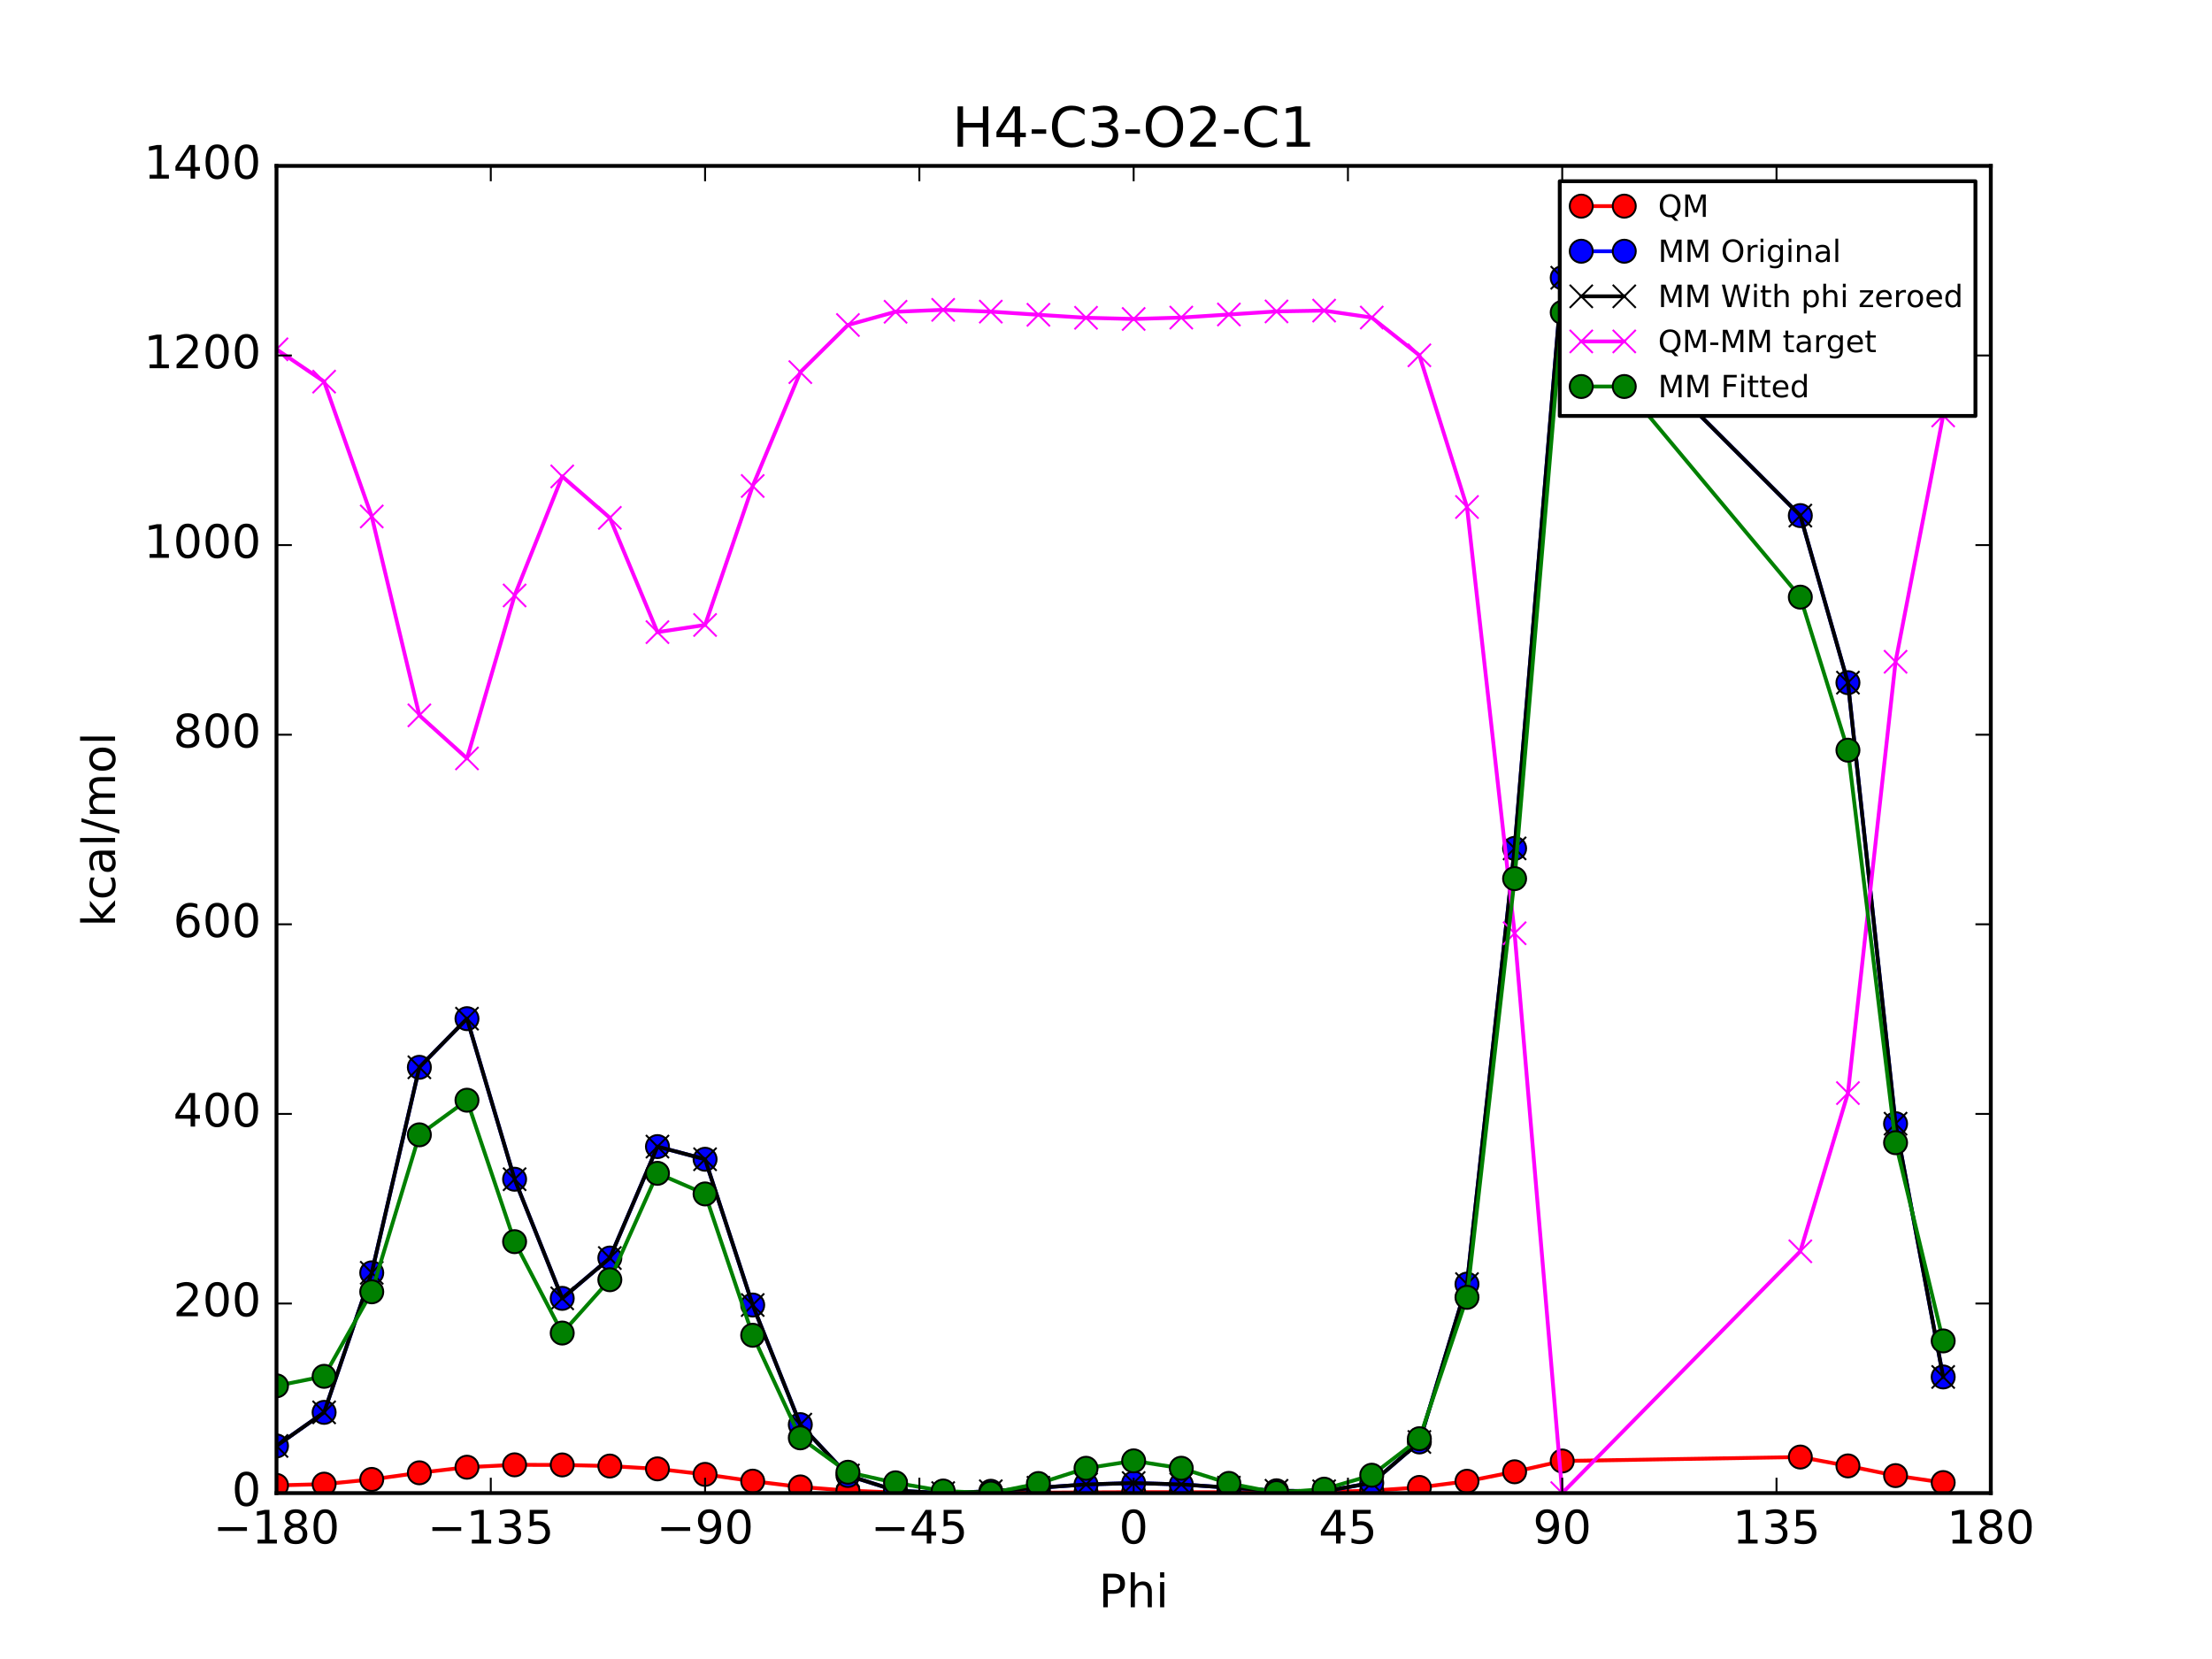 <?xml version="1.0" encoding="utf-8" standalone="no"?>
<!DOCTYPE svg PUBLIC "-//W3C//DTD SVG 1.1//EN"
  "http://www.w3.org/Graphics/SVG/1.1/DTD/svg11.dtd">
<!-- Created with matplotlib (http://matplotlib.org/) -->
<svg height="432pt" version="1.1" viewBox="0 0 576 432" width="576pt" xmlns="http://www.w3.org/2000/svg" xmlns:xlink="http://www.w3.org/1999/xlink">
 <defs>
  <style type="text/css">
*{stroke-linecap:butt;stroke-linejoin:round;stroke-miterlimit:100000;}
  </style>
 </defs>
 <g id="figure_1">
  <g id="patch_1">
   <path d="M 0 432 
L 576 432 
L 576 0 
L 0 0 
z
" style="fill:#ffffff;"/>
  </g>
  <g id="axes_1">
   <g id="patch_2">
    <path d="M 72 388.8 
L 518.4 388.8 
L 518.4 43.2 
L 72 43.2 
z
" style="fill:#ffffff;"/>
   </g>
   <g id="line2d_1">
    <path clip-path="url(#pce3135b351)" d="M 72 386.793 
L 84.4 386.468 
L 96.8 385.236 
L 109.2 383.515 
L 121.6 382.06 
L 134 381.439 
L 146.4 381.466 
L 158.8 381.754 
L 171.2 382.492 
L 183.6 383.926 
L 196 385.689 
L 208.4 387.188 
L 220.8 388.153 
L 233.2 388.638 
L 245.6 388.8 
L 258 388.784 
L 270.4 388.698 
L 282.8 388.611 
L 295.2 388.56 
L 307.6 388.556 
L 320 388.586 
L 332.4 388.603 
L 344.8 388.514 
L 357.2 388.163 
L 369.6 387.321 
L 382 385.715 
L 394.4 383.25 
L 406.8 380.437 
L 468.8 379.411 
L 481.2 381.719 
L 493.6 384.245 
L 506 386.057 
" style="fill:none;stroke:#ff0000;stroke-linecap:square;"/>
    <defs>
     <path d="M 0 3 
C 0.796 3 1.559 2.684 2.121 2.121 
C 2.684 1.559 3 0.796 3 0 
C 3 -0.796 2.684 -1.559 2.121 -2.121 
C 1.559 -2.684 0.796 -3 0 -3 
C -0.796 -3 -1.559 -2.684 -2.121 -2.121 
C -2.684 -1.559 -3 -0.796 -3 0 
C -3 0.796 -2.684 1.559 -2.121 2.121 
C -1.559 2.684 -0.796 3 0 3 
z
" id="md1cca638c7" style="stroke:#000000;stroke-width:0.5;"/>
    </defs>
    <g clip-path="url(#pce3135b351)">
     <use style="fill:#ff0000;stroke:#000000;stroke-width:0.5;" x="72" xlink:href="#md1cca638c7" y="386.793"/>
     <use style="fill:#ff0000;stroke:#000000;stroke-width:0.5;" x="84.4" xlink:href="#md1cca638c7" y="386.468"/>
     <use style="fill:#ff0000;stroke:#000000;stroke-width:0.5;" x="96.8" xlink:href="#md1cca638c7" y="385.236"/>
     <use style="fill:#ff0000;stroke:#000000;stroke-width:0.5;" x="109.2" xlink:href="#md1cca638c7" y="383.515"/>
     <use style="fill:#ff0000;stroke:#000000;stroke-width:0.5;" x="121.6" xlink:href="#md1cca638c7" y="382.06"/>
     <use style="fill:#ff0000;stroke:#000000;stroke-width:0.5;" x="134" xlink:href="#md1cca638c7" y="381.439"/>
     <use style="fill:#ff0000;stroke:#000000;stroke-width:0.5;" x="146.4" xlink:href="#md1cca638c7" y="381.466"/>
     <use style="fill:#ff0000;stroke:#000000;stroke-width:0.5;" x="158.8" xlink:href="#md1cca638c7" y="381.754"/>
     <use style="fill:#ff0000;stroke:#000000;stroke-width:0.5;" x="171.2" xlink:href="#md1cca638c7" y="382.492"/>
     <use style="fill:#ff0000;stroke:#000000;stroke-width:0.5;" x="183.6" xlink:href="#md1cca638c7" y="383.926"/>
     <use style="fill:#ff0000;stroke:#000000;stroke-width:0.5;" x="196" xlink:href="#md1cca638c7" y="385.689"/>
     <use style="fill:#ff0000;stroke:#000000;stroke-width:0.5;" x="208.4" xlink:href="#md1cca638c7" y="387.188"/>
     <use style="fill:#ff0000;stroke:#000000;stroke-width:0.5;" x="220.8" xlink:href="#md1cca638c7" y="388.153"/>
     <use style="fill:#ff0000;stroke:#000000;stroke-width:0.5;" x="233.2" xlink:href="#md1cca638c7" y="388.638"/>
     <use style="fill:#ff0000;stroke:#000000;stroke-width:0.5;" x="245.6" xlink:href="#md1cca638c7" y="388.8"/>
     <use style="fill:#ff0000;stroke:#000000;stroke-width:0.5;" x="258" xlink:href="#md1cca638c7" y="388.784"/>
     <use style="fill:#ff0000;stroke:#000000;stroke-width:0.5;" x="270.4" xlink:href="#md1cca638c7" y="388.698"/>
     <use style="fill:#ff0000;stroke:#000000;stroke-width:0.5;" x="282.8" xlink:href="#md1cca638c7" y="388.611"/>
     <use style="fill:#ff0000;stroke:#000000;stroke-width:0.5;" x="295.2" xlink:href="#md1cca638c7" y="388.56"/>
     <use style="fill:#ff0000;stroke:#000000;stroke-width:0.5;" x="307.6" xlink:href="#md1cca638c7" y="388.556"/>
     <use style="fill:#ff0000;stroke:#000000;stroke-width:0.5;" x="320" xlink:href="#md1cca638c7" y="388.586"/>
     <use style="fill:#ff0000;stroke:#000000;stroke-width:0.5;" x="332.4" xlink:href="#md1cca638c7" y="388.603"/>
     <use style="fill:#ff0000;stroke:#000000;stroke-width:0.5;" x="344.8" xlink:href="#md1cca638c7" y="388.514"/>
     <use style="fill:#ff0000;stroke:#000000;stroke-width:0.5;" x="357.2" xlink:href="#md1cca638c7" y="388.163"/>
     <use style="fill:#ff0000;stroke:#000000;stroke-width:0.5;" x="369.6" xlink:href="#md1cca638c7" y="387.321"/>
     <use style="fill:#ff0000;stroke:#000000;stroke-width:0.5;" x="382" xlink:href="#md1cca638c7" y="385.715"/>
     <use style="fill:#ff0000;stroke:#000000;stroke-width:0.5;" x="394.4" xlink:href="#md1cca638c7" y="383.25"/>
     <use style="fill:#ff0000;stroke:#000000;stroke-width:0.5;" x="406.8" xlink:href="#md1cca638c7" y="380.437"/>
     <use style="fill:#ff0000;stroke:#000000;stroke-width:0.5;" x="468.8" xlink:href="#md1cca638c7" y="379.411"/>
     <use style="fill:#ff0000;stroke:#000000;stroke-width:0.5;" x="481.2" xlink:href="#md1cca638c7" y="381.719"/>
     <use style="fill:#ff0000;stroke:#000000;stroke-width:0.5;" x="493.6" xlink:href="#md1cca638c7" y="384.245"/>
     <use style="fill:#ff0000;stroke:#000000;stroke-width:0.5;" x="506" xlink:href="#md1cca638c7" y="386.057"/>
    </g>
   </g>
   <g id="line2d_2">
    <path clip-path="url(#pce3135b351)" d="M 72 376.517 
L 84.4 367.776 
L 96.8 331.436 
L 109.2 277.923 
L 121.6 265.258 
L 134 307.068 
L 146.4 338.091 
L 158.8 327.589 
L 171.2 298.57 
L 183.6 301.868 
L 196 339.822 
L 208.4 370.97 
L 220.8 384.208 
L 233.2 388.139 
L 245.6 388.8 
L 258 388.321 
L 270.4 387.412 
L 282.8 386.547 
L 295.2 386.186 
L 307.6 386.538 
L 320 387.377 
L 332.4 388.194 
L 344.8 388.32 
L 357.2 386.158 
L 369.6 375.483 
L 382 334.38 
L 394.4 220.917 
L 406.8 72.321 
L 468.8 134.258 
L 481.2 177.764 
L 493.6 292.607 
L 506 358.558 
" style="fill:none;stroke:#0000ff;stroke-linecap:square;"/>
    <defs>
     <path d="M 0 3 
C 0.796 3 1.559 2.684 2.121 2.121 
C 2.684 1.559 3 0.796 3 0 
C 3 -0.796 2.684 -1.559 2.121 -2.121 
C 1.559 -2.684 0.796 -3 0 -3 
C -0.796 -3 -1.559 -2.684 -2.121 -2.121 
C -2.684 -1.559 -3 -0.796 -3 0 
C -3 0.796 -2.684 1.559 -2.121 2.121 
C -1.559 2.684 -0.796 3 0 3 
z
" id="m4a8c8f84bb" style="stroke:#000000;stroke-width:0.5;"/>
    </defs>
    <g clip-path="url(#pce3135b351)">
     <use style="fill:#0000ff;stroke:#000000;stroke-width:0.5;" x="72" xlink:href="#m4a8c8f84bb" y="376.517"/>
     <use style="fill:#0000ff;stroke:#000000;stroke-width:0.5;" x="84.4" xlink:href="#m4a8c8f84bb" y="367.776"/>
     <use style="fill:#0000ff;stroke:#000000;stroke-width:0.5;" x="96.8" xlink:href="#m4a8c8f84bb" y="331.436"/>
     <use style="fill:#0000ff;stroke:#000000;stroke-width:0.5;" x="109.2" xlink:href="#m4a8c8f84bb" y="277.923"/>
     <use style="fill:#0000ff;stroke:#000000;stroke-width:0.5;" x="121.6" xlink:href="#m4a8c8f84bb" y="265.258"/>
     <use style="fill:#0000ff;stroke:#000000;stroke-width:0.5;" x="134" xlink:href="#m4a8c8f84bb" y="307.068"/>
     <use style="fill:#0000ff;stroke:#000000;stroke-width:0.5;" x="146.4" xlink:href="#m4a8c8f84bb" y="338.091"/>
     <use style="fill:#0000ff;stroke:#000000;stroke-width:0.5;" x="158.8" xlink:href="#m4a8c8f84bb" y="327.589"/>
     <use style="fill:#0000ff;stroke:#000000;stroke-width:0.5;" x="171.2" xlink:href="#m4a8c8f84bb" y="298.57"/>
     <use style="fill:#0000ff;stroke:#000000;stroke-width:0.5;" x="183.6" xlink:href="#m4a8c8f84bb" y="301.868"/>
     <use style="fill:#0000ff;stroke:#000000;stroke-width:0.5;" x="196" xlink:href="#m4a8c8f84bb" y="339.822"/>
     <use style="fill:#0000ff;stroke:#000000;stroke-width:0.5;" x="208.4" xlink:href="#m4a8c8f84bb" y="370.97"/>
     <use style="fill:#0000ff;stroke:#000000;stroke-width:0.5;" x="220.8" xlink:href="#m4a8c8f84bb" y="384.208"/>
     <use style="fill:#0000ff;stroke:#000000;stroke-width:0.5;" x="233.2" xlink:href="#m4a8c8f84bb" y="388.139"/>
     <use style="fill:#0000ff;stroke:#000000;stroke-width:0.5;" x="245.6" xlink:href="#m4a8c8f84bb" y="388.8"/>
     <use style="fill:#0000ff;stroke:#000000;stroke-width:0.5;" x="258" xlink:href="#m4a8c8f84bb" y="388.321"/>
     <use style="fill:#0000ff;stroke:#000000;stroke-width:0.5;" x="270.4" xlink:href="#m4a8c8f84bb" y="387.412"/>
     <use style="fill:#0000ff;stroke:#000000;stroke-width:0.5;" x="282.8" xlink:href="#m4a8c8f84bb" y="386.547"/>
     <use style="fill:#0000ff;stroke:#000000;stroke-width:0.5;" x="295.2" xlink:href="#m4a8c8f84bb" y="386.186"/>
     <use style="fill:#0000ff;stroke:#000000;stroke-width:0.5;" x="307.6" xlink:href="#m4a8c8f84bb" y="386.538"/>
     <use style="fill:#0000ff;stroke:#000000;stroke-width:0.5;" x="320" xlink:href="#m4a8c8f84bb" y="387.377"/>
     <use style="fill:#0000ff;stroke:#000000;stroke-width:0.5;" x="332.4" xlink:href="#m4a8c8f84bb" y="388.194"/>
     <use style="fill:#0000ff;stroke:#000000;stroke-width:0.5;" x="344.8" xlink:href="#m4a8c8f84bb" y="388.32"/>
     <use style="fill:#0000ff;stroke:#000000;stroke-width:0.5;" x="357.2" xlink:href="#m4a8c8f84bb" y="386.158"/>
     <use style="fill:#0000ff;stroke:#000000;stroke-width:0.5;" x="369.6" xlink:href="#m4a8c8f84bb" y="375.483"/>
     <use style="fill:#0000ff;stroke:#000000;stroke-width:0.5;" x="382" xlink:href="#m4a8c8f84bb" y="334.38"/>
     <use style="fill:#0000ff;stroke:#000000;stroke-width:0.5;" x="394.4" xlink:href="#m4a8c8f84bb" y="220.917"/>
     <use style="fill:#0000ff;stroke:#000000;stroke-width:0.5;" x="406.8" xlink:href="#m4a8c8f84bb" y="72.321"/>
     <use style="fill:#0000ff;stroke:#000000;stroke-width:0.5;" x="468.8" xlink:href="#m4a8c8f84bb" y="134.258"/>
     <use style="fill:#0000ff;stroke:#000000;stroke-width:0.5;" x="481.2" xlink:href="#m4a8c8f84bb" y="177.764"/>
     <use style="fill:#0000ff;stroke:#000000;stroke-width:0.5;" x="493.6" xlink:href="#m4a8c8f84bb" y="292.607"/>
     <use style="fill:#0000ff;stroke:#000000;stroke-width:0.5;" x="506" xlink:href="#m4a8c8f84bb" y="358.558"/>
    </g>
   </g>
   <g id="line2d_3">
    <path clip-path="url(#pce3135b351)" d="M 72 376.517 
L 84.4 367.776 
L 96.8 331.436 
L 109.2 277.923 
L 121.6 265.258 
L 134 307.068 
L 146.4 338.091 
L 158.8 327.589 
L 171.2 298.57 
L 183.6 301.868 
L 196 339.822 
L 208.4 370.97 
L 220.8 384.208 
L 233.2 388.139 
L 245.6 388.8 
L 258 388.321 
L 270.4 387.412 
L 282.8 386.547 
L 295.2 386.186 
L 307.6 386.538 
L 320 387.377 
L 332.4 388.194 
L 344.8 388.32 
L 357.2 386.158 
L 369.6 375.483 
L 382 334.38 
L 394.4 220.917 
L 406.8 72.321 
L 468.8 134.258 
L 481.2 177.764 
L 493.6 292.607 
L 506 358.558 
" style="fill:none;stroke:#000000;stroke-linecap:square;"/>
    <defs>
     <path d="M -3 3 
L 3 -3 
M -3 -3 
L 3 3 
" id="mf57250f175" style="stroke:#000000;stroke-width:0.5;"/>
    </defs>
    <g clip-path="url(#pce3135b351)">
     <use style="stroke:#000000;stroke-width:0.5;" x="72" xlink:href="#mf57250f175" y="376.517"/>
     <use style="stroke:#000000;stroke-width:0.5;" x="84.4" xlink:href="#mf57250f175" y="367.776"/>
     <use style="stroke:#000000;stroke-width:0.5;" x="96.8" xlink:href="#mf57250f175" y="331.436"/>
     <use style="stroke:#000000;stroke-width:0.5;" x="109.2" xlink:href="#mf57250f175" y="277.923"/>
     <use style="stroke:#000000;stroke-width:0.5;" x="121.6" xlink:href="#mf57250f175" y="265.258"/>
     <use style="stroke:#000000;stroke-width:0.5;" x="134" xlink:href="#mf57250f175" y="307.068"/>
     <use style="stroke:#000000;stroke-width:0.5;" x="146.4" xlink:href="#mf57250f175" y="338.091"/>
     <use style="stroke:#000000;stroke-width:0.5;" x="158.8" xlink:href="#mf57250f175" y="327.589"/>
     <use style="stroke:#000000;stroke-width:0.5;" x="171.2" xlink:href="#mf57250f175" y="298.57"/>
     <use style="stroke:#000000;stroke-width:0.5;" x="183.6" xlink:href="#mf57250f175" y="301.868"/>
     <use style="stroke:#000000;stroke-width:0.5;" x="196" xlink:href="#mf57250f175" y="339.822"/>
     <use style="stroke:#000000;stroke-width:0.5;" x="208.4" xlink:href="#mf57250f175" y="370.97"/>
     <use style="stroke:#000000;stroke-width:0.5;" x="220.8" xlink:href="#mf57250f175" y="384.208"/>
     <use style="stroke:#000000;stroke-width:0.5;" x="233.2" xlink:href="#mf57250f175" y="388.139"/>
     <use style="stroke:#000000;stroke-width:0.5;" x="245.6" xlink:href="#mf57250f175" y="388.8"/>
     <use style="stroke:#000000;stroke-width:0.5;" x="258" xlink:href="#mf57250f175" y="388.321"/>
     <use style="stroke:#000000;stroke-width:0.5;" x="270.4" xlink:href="#mf57250f175" y="387.412"/>
     <use style="stroke:#000000;stroke-width:0.5;" x="282.8" xlink:href="#mf57250f175" y="386.547"/>
     <use style="stroke:#000000;stroke-width:0.5;" x="295.2" xlink:href="#mf57250f175" y="386.186"/>
     <use style="stroke:#000000;stroke-width:0.5;" x="307.6" xlink:href="#mf57250f175" y="386.538"/>
     <use style="stroke:#000000;stroke-width:0.5;" x="320" xlink:href="#mf57250f175" y="387.377"/>
     <use style="stroke:#000000;stroke-width:0.5;" x="332.4" xlink:href="#mf57250f175" y="388.194"/>
     <use style="stroke:#000000;stroke-width:0.5;" x="344.8" xlink:href="#mf57250f175" y="388.32"/>
     <use style="stroke:#000000;stroke-width:0.5;" x="357.2" xlink:href="#mf57250f175" y="386.158"/>
     <use style="stroke:#000000;stroke-width:0.5;" x="369.6" xlink:href="#mf57250f175" y="375.483"/>
     <use style="stroke:#000000;stroke-width:0.5;" x="382" xlink:href="#mf57250f175" y="334.38"/>
     <use style="stroke:#000000;stroke-width:0.5;" x="394.4" xlink:href="#mf57250f175" y="220.917"/>
     <use style="stroke:#000000;stroke-width:0.5;" x="406.8" xlink:href="#mf57250f175" y="72.321"/>
     <use style="stroke:#000000;stroke-width:0.5;" x="468.8" xlink:href="#mf57250f175" y="134.258"/>
     <use style="stroke:#000000;stroke-width:0.5;" x="481.2" xlink:href="#mf57250f175" y="177.764"/>
     <use style="stroke:#000000;stroke-width:0.5;" x="493.6" xlink:href="#mf57250f175" y="292.607"/>
     <use style="stroke:#000000;stroke-width:0.5;" x="506" xlink:href="#mf57250f175" y="358.558"/>
    </g>
   </g>
   <g id="line2d_4">
    <path clip-path="url(#pce3135b351)" d="M 72 90.959 
L 84.4 99.376 
L 96.8 134.485 
L 109.2 186.276 
L 121.6 197.486 
L 134 155.055 
L 146.4 124.059 
L 158.8 134.849 
L 171.2 164.606 
L 183.6 162.742 
L 196 126.551 
L 208.4 96.902 
L 220.8 84.629 
L 233.2 81.183 
L 245.6 80.684 
L 258 81.148 
L 270.4 81.97 
L 282.8 82.748 
L 295.2 83.058 
L 307.6 82.702 
L 320 81.894 
L 332.4 81.094 
L 344.8 80.878 
L 357.2 82.689 
L 369.6 92.522 
L 382 132.019 
L 394.4 243.018 
L 406.8 388.8 
L 468.8 325.836 
L 481.2 284.639 
L 493.6 172.322 
L 506 108.183 
" style="fill:none;stroke:#ff00ff;stroke-linecap:square;"/>
    <defs>
     <path d="M -3 3 
L 3 -3 
M -3 -3 
L 3 3 
" id="mfcac9529ea" style="stroke:#ff00ff;stroke-width:0.5;"/>
    </defs>
    <g clip-path="url(#pce3135b351)">
     <use style="fill:#ff00ff;stroke:#ff00ff;stroke-width:0.5;" x="72" xlink:href="#mfcac9529ea" y="90.959"/>
     <use style="fill:#ff00ff;stroke:#ff00ff;stroke-width:0.5;" x="84.4" xlink:href="#mfcac9529ea" y="99.376"/>
     <use style="fill:#ff00ff;stroke:#ff00ff;stroke-width:0.5;" x="96.8" xlink:href="#mfcac9529ea" y="134.485"/>
     <use style="fill:#ff00ff;stroke:#ff00ff;stroke-width:0.5;" x="109.2" xlink:href="#mfcac9529ea" y="186.276"/>
     <use style="fill:#ff00ff;stroke:#ff00ff;stroke-width:0.5;" x="121.6" xlink:href="#mfcac9529ea" y="197.486"/>
     <use style="fill:#ff00ff;stroke:#ff00ff;stroke-width:0.5;" x="134" xlink:href="#mfcac9529ea" y="155.055"/>
     <use style="fill:#ff00ff;stroke:#ff00ff;stroke-width:0.5;" x="146.4" xlink:href="#mfcac9529ea" y="124.059"/>
     <use style="fill:#ff00ff;stroke:#ff00ff;stroke-width:0.5;" x="158.8" xlink:href="#mfcac9529ea" y="134.849"/>
     <use style="fill:#ff00ff;stroke:#ff00ff;stroke-width:0.5;" x="171.2" xlink:href="#mfcac9529ea" y="164.606"/>
     <use style="fill:#ff00ff;stroke:#ff00ff;stroke-width:0.5;" x="183.6" xlink:href="#mfcac9529ea" y="162.742"/>
     <use style="fill:#ff00ff;stroke:#ff00ff;stroke-width:0.5;" x="196" xlink:href="#mfcac9529ea" y="126.551"/>
     <use style="fill:#ff00ff;stroke:#ff00ff;stroke-width:0.5;" x="208.4" xlink:href="#mfcac9529ea" y="96.902"/>
     <use style="fill:#ff00ff;stroke:#ff00ff;stroke-width:0.5;" x="220.8" xlink:href="#mfcac9529ea" y="84.629"/>
     <use style="fill:#ff00ff;stroke:#ff00ff;stroke-width:0.5;" x="233.2" xlink:href="#mfcac9529ea" y="81.183"/>
     <use style="fill:#ff00ff;stroke:#ff00ff;stroke-width:0.5;" x="245.6" xlink:href="#mfcac9529ea" y="80.684"/>
     <use style="fill:#ff00ff;stroke:#ff00ff;stroke-width:0.5;" x="258" xlink:href="#mfcac9529ea" y="81.148"/>
     <use style="fill:#ff00ff;stroke:#ff00ff;stroke-width:0.5;" x="270.4" xlink:href="#mfcac9529ea" y="81.97"/>
     <use style="fill:#ff00ff;stroke:#ff00ff;stroke-width:0.5;" x="282.8" xlink:href="#mfcac9529ea" y="82.748"/>
     <use style="fill:#ff00ff;stroke:#ff00ff;stroke-width:0.5;" x="295.2" xlink:href="#mfcac9529ea" y="83.058"/>
     <use style="fill:#ff00ff;stroke:#ff00ff;stroke-width:0.5;" x="307.6" xlink:href="#mfcac9529ea" y="82.702"/>
     <use style="fill:#ff00ff;stroke:#ff00ff;stroke-width:0.5;" x="320" xlink:href="#mfcac9529ea" y="81.894"/>
     <use style="fill:#ff00ff;stroke:#ff00ff;stroke-width:0.5;" x="332.4" xlink:href="#mfcac9529ea" y="81.094"/>
     <use style="fill:#ff00ff;stroke:#ff00ff;stroke-width:0.5;" x="344.8" xlink:href="#mfcac9529ea" y="80.878"/>
     <use style="fill:#ff00ff;stroke:#ff00ff;stroke-width:0.5;" x="357.2" xlink:href="#mfcac9529ea" y="82.689"/>
     <use style="fill:#ff00ff;stroke:#ff00ff;stroke-width:0.5;" x="369.6" xlink:href="#mfcac9529ea" y="92.522"/>
     <use style="fill:#ff00ff;stroke:#ff00ff;stroke-width:0.5;" x="382" xlink:href="#mfcac9529ea" y="132.019"/>
     <use style="fill:#ff00ff;stroke:#ff00ff;stroke-width:0.5;" x="394.4" xlink:href="#mfcac9529ea" y="243.018"/>
     <use style="fill:#ff00ff;stroke:#ff00ff;stroke-width:0.5;" x="406.8" xlink:href="#mfcac9529ea" y="388.8"/>
     <use style="fill:#ff00ff;stroke:#ff00ff;stroke-width:0.5;" x="468.8" xlink:href="#mfcac9529ea" y="325.836"/>
     <use style="fill:#ff00ff;stroke:#ff00ff;stroke-width:0.5;" x="481.2" xlink:href="#mfcac9529ea" y="284.639"/>
     <use style="fill:#ff00ff;stroke:#ff00ff;stroke-width:0.5;" x="493.6" xlink:href="#mfcac9529ea" y="172.322"/>
     <use style="fill:#ff00ff;stroke:#ff00ff;stroke-width:0.5;" x="506" xlink:href="#mfcac9529ea" y="108.183"/>
    </g>
   </g>
   <g id="line2d_5">
    <path clip-path="url(#pce3135b351)" d="M 72 360.862 
L 84.4 358.392 
L 96.8 336.386 
L 109.2 295.505 
L 121.6 286.492 
L 134 323.327 
L 146.4 347.122 
L 158.8 333.241 
L 171.2 305.533 
L 183.6 310.898 
L 196 347.698 
L 208.4 374.418 
L 220.8 383.364 
L 233.2 386.123 
L 245.6 388.254 
L 258 388.8 
L 270.4 386.306 
L 282.8 382.337 
L 295.2 380.405 
L 307.6 382.329 
L 320 386.271 
L 332.4 388.673 
L 344.8 387.774 
L 357.2 384.142 
L 369.6 374.639 
L 382 337.827 
L 394.4 228.792 
L 406.8 81.351 
L 468.8 155.492 
L 481.2 195.346 
L 493.6 297.557 
L 506 349.174 
" style="fill:none;stroke:#008000;stroke-linecap:square;"/>
    <defs>
     <path d="M 0 3 
C 0.796 3 1.559 2.684 2.121 2.121 
C 2.684 1.559 3 0.796 3 0 
C 3 -0.796 2.684 -1.559 2.121 -2.121 
C 1.559 -2.684 0.796 -3 0 -3 
C -0.796 -3 -1.559 -2.684 -2.121 -2.121 
C -2.684 -1.559 -3 -0.796 -3 0 
C -3 0.796 -2.684 1.559 -2.121 2.121 
C -1.559 2.684 -0.796 3 0 3 
z
" id="m0a48d60aae" style="stroke:#000000;stroke-width:0.5;"/>
    </defs>
    <g clip-path="url(#pce3135b351)">
     <use style="fill:#008000;stroke:#000000;stroke-width:0.5;" x="72" xlink:href="#m0a48d60aae" y="360.862"/>
     <use style="fill:#008000;stroke:#000000;stroke-width:0.5;" x="84.4" xlink:href="#m0a48d60aae" y="358.392"/>
     <use style="fill:#008000;stroke:#000000;stroke-width:0.5;" x="96.8" xlink:href="#m0a48d60aae" y="336.386"/>
     <use style="fill:#008000;stroke:#000000;stroke-width:0.5;" x="109.2" xlink:href="#m0a48d60aae" y="295.505"/>
     <use style="fill:#008000;stroke:#000000;stroke-width:0.5;" x="121.6" xlink:href="#m0a48d60aae" y="286.492"/>
     <use style="fill:#008000;stroke:#000000;stroke-width:0.5;" x="134" xlink:href="#m0a48d60aae" y="323.327"/>
     <use style="fill:#008000;stroke:#000000;stroke-width:0.5;" x="146.4" xlink:href="#m0a48d60aae" y="347.122"/>
     <use style="fill:#008000;stroke:#000000;stroke-width:0.5;" x="158.8" xlink:href="#m0a48d60aae" y="333.241"/>
     <use style="fill:#008000;stroke:#000000;stroke-width:0.5;" x="171.2" xlink:href="#m0a48d60aae" y="305.533"/>
     <use style="fill:#008000;stroke:#000000;stroke-width:0.5;" x="183.6" xlink:href="#m0a48d60aae" y="310.898"/>
     <use style="fill:#008000;stroke:#000000;stroke-width:0.5;" x="196" xlink:href="#m0a48d60aae" y="347.698"/>
     <use style="fill:#008000;stroke:#000000;stroke-width:0.5;" x="208.4" xlink:href="#m0a48d60aae" y="374.418"/>
     <use style="fill:#008000;stroke:#000000;stroke-width:0.5;" x="220.8" xlink:href="#m0a48d60aae" y="383.364"/>
     <use style="fill:#008000;stroke:#000000;stroke-width:0.5;" x="233.2" xlink:href="#m0a48d60aae" y="386.123"/>
     <use style="fill:#008000;stroke:#000000;stroke-width:0.5;" x="245.6" xlink:href="#m0a48d60aae" y="388.254"/>
     <use style="fill:#008000;stroke:#000000;stroke-width:0.5;" x="258" xlink:href="#m0a48d60aae" y="388.8"/>
     <use style="fill:#008000;stroke:#000000;stroke-width:0.5;" x="270.4" xlink:href="#m0a48d60aae" y="386.306"/>
     <use style="fill:#008000;stroke:#000000;stroke-width:0.5;" x="282.8" xlink:href="#m0a48d60aae" y="382.337"/>
     <use style="fill:#008000;stroke:#000000;stroke-width:0.5;" x="295.2" xlink:href="#m0a48d60aae" y="380.405"/>
     <use style="fill:#008000;stroke:#000000;stroke-width:0.5;" x="307.6" xlink:href="#m0a48d60aae" y="382.329"/>
     <use style="fill:#008000;stroke:#000000;stroke-width:0.5;" x="320" xlink:href="#m0a48d60aae" y="386.271"/>
     <use style="fill:#008000;stroke:#000000;stroke-width:0.5;" x="332.4" xlink:href="#m0a48d60aae" y="388.673"/>
     <use style="fill:#008000;stroke:#000000;stroke-width:0.5;" x="344.8" xlink:href="#m0a48d60aae" y="387.774"/>
     <use style="fill:#008000;stroke:#000000;stroke-width:0.5;" x="357.2" xlink:href="#m0a48d60aae" y="384.142"/>
     <use style="fill:#008000;stroke:#000000;stroke-width:0.5;" x="369.6" xlink:href="#m0a48d60aae" y="374.639"/>
     <use style="fill:#008000;stroke:#000000;stroke-width:0.5;" x="382" xlink:href="#m0a48d60aae" y="337.827"/>
     <use style="fill:#008000;stroke:#000000;stroke-width:0.5;" x="394.4" xlink:href="#m0a48d60aae" y="228.792"/>
     <use style="fill:#008000;stroke:#000000;stroke-width:0.5;" x="406.8" xlink:href="#m0a48d60aae" y="81.351"/>
     <use style="fill:#008000;stroke:#000000;stroke-width:0.5;" x="468.8" xlink:href="#m0a48d60aae" y="155.492"/>
     <use style="fill:#008000;stroke:#000000;stroke-width:0.5;" x="481.2" xlink:href="#m0a48d60aae" y="195.346"/>
     <use style="fill:#008000;stroke:#000000;stroke-width:0.5;" x="493.6" xlink:href="#m0a48d60aae" y="297.557"/>
     <use style="fill:#008000;stroke:#000000;stroke-width:0.5;" x="506" xlink:href="#m0a48d60aae" y="349.174"/>
    </g>
   </g>
   <g id="patch_3">
    <path d="M 72 43.2 
L 518.4 43.2 
" style="fill:none;stroke:#000000;stroke-linecap:square;stroke-linejoin:miter;"/>
   </g>
   <g id="patch_4">
    <path d="M 72 388.8 
L 518.4 388.8 
" style="fill:none;stroke:#000000;stroke-linecap:square;stroke-linejoin:miter;"/>
   </g>
   <g id="patch_5">
    <path d="M 72 388.8 
L 72 43.2 
" style="fill:none;stroke:#000000;stroke-linecap:square;stroke-linejoin:miter;"/>
   </g>
   <g id="patch_6">
    <path d="M 518.4 388.8 
L 518.4 43.2 
" style="fill:none;stroke:#000000;stroke-linecap:square;stroke-linejoin:miter;"/>
   </g>
   <g id="matplotlib.axis_1">
    <g id="xtick_1">
     <g id="line2d_6">
      <defs>
       <path d="M 0 0 
L 0 -4 
" id="mfde49801f4" style="stroke:#000000;stroke-width:0.5;"/>
      </defs>
      <g>
       <use style="stroke:#000000;stroke-width:0.5;" x="72.0" xlink:href="#mfde49801f4" y="388.8"/>
      </g>
     </g>
     <g id="line2d_7">
      <defs>
       <path d="M 0 0 
L 0 4 
" id="mbe19d010ec" style="stroke:#000000;stroke-width:0.5;"/>
      </defs>
      <g>
       <use style="stroke:#000000;stroke-width:0.5;" x="72.0" xlink:href="#mbe19d010ec" y="43.2"/>
      </g>
     </g>
     <g id="text_1">
      <!-- −180 -->
      <defs>
       <path d="M 10.594 35.5 
L 73.188 35.5 
L 73.188 27.203 
L 10.594 27.203 
z
" id="BitstreamVeraSans-Roman-2212"/>
       <path d="M 12.406 8.297 
L 28.516 8.297 
L 28.516 63.922 
L 10.984 60.406 
L 10.984 69.391 
L 28.422 72.906 
L 38.281 72.906 
L 38.281 8.297 
L 54.391 8.297 
L 54.391 0 
L 12.406 0 
z
" id="BitstreamVeraSans-Roman-31"/>
       <path d="M 31.781 66.406 
Q 24.172 66.406 20.328 58.906 
Q 16.5 51.422 16.5 36.375 
Q 16.5 21.391 20.328 13.891 
Q 24.172 6.391 31.781 6.391 
Q 39.453 6.391 43.281 13.891 
Q 47.125 21.391 47.125 36.375 
Q 47.125 51.422 43.281 58.906 
Q 39.453 66.406 31.781 66.406 
M 31.781 74.219 
Q 44.047 74.219 50.516 64.516 
Q 56.984 54.828 56.984 36.375 
Q 56.984 17.969 50.516 8.266 
Q 44.047 -1.422 31.781 -1.422 
Q 19.531 -1.422 13.062 8.266 
Q 6.594 17.969 6.594 36.375 
Q 6.594 54.828 13.062 64.516 
Q 19.531 74.219 31.781 74.219 
" id="BitstreamVeraSans-Roman-30"/>
       <path d="M 31.781 34.625 
Q 24.75 34.625 20.719 30.859 
Q 16.703 27.094 16.703 20.516 
Q 16.703 13.922 20.719 10.156 
Q 24.75 6.391 31.781 6.391 
Q 38.812 6.391 42.859 10.172 
Q 46.922 13.969 46.922 20.516 
Q 46.922 27.094 42.891 30.859 
Q 38.875 34.625 31.781 34.625 
M 21.922 38.812 
Q 15.578 40.375 12.031 44.719 
Q 8.5 49.078 8.5 55.328 
Q 8.5 64.062 14.719 69.141 
Q 20.953 74.219 31.781 74.219 
Q 42.672 74.219 48.875 69.141 
Q 55.078 64.062 55.078 55.328 
Q 55.078 49.078 51.531 44.719 
Q 48 40.375 41.703 38.812 
Q 48.828 37.156 52.797 32.312 
Q 56.781 27.484 56.781 20.516 
Q 56.781 9.906 50.312 4.234 
Q 43.844 -1.422 31.781 -1.422 
Q 19.734 -1.422 13.25 4.234 
Q 6.781 9.906 6.781 20.516 
Q 6.781 27.484 10.781 32.312 
Q 14.797 37.156 21.922 38.812 
M 18.312 54.391 
Q 18.312 48.734 21.844 45.562 
Q 25.391 42.391 31.781 42.391 
Q 38.141 42.391 41.719 45.562 
Q 45.312 48.734 45.312 54.391 
Q 45.312 60.062 41.719 63.234 
Q 38.141 66.406 31.781 66.406 
Q 25.391 66.406 21.844 63.234 
Q 18.312 60.062 18.312 54.391 
" id="BitstreamVeraSans-Roman-38"/>
      </defs>
      <g transform="translate(55.52 401.918)scale(0.12 -0.12)">
       <use xlink:href="#BitstreamVeraSans-Roman-2212"/>
       <use x="83.789" xlink:href="#BitstreamVeraSans-Roman-31"/>
       <use x="147.412" xlink:href="#BitstreamVeraSans-Roman-38"/>
       <use x="211.035" xlink:href="#BitstreamVeraSans-Roman-30"/>
      </g>
     </g>
    </g>
    <g id="xtick_2">
     <g id="line2d_8">
      <g>
       <use style="stroke:#000000;stroke-width:0.5;" x="127.8" xlink:href="#mfde49801f4" y="388.8"/>
      </g>
     </g>
     <g id="line2d_9">
      <g>
       <use style="stroke:#000000;stroke-width:0.5;" x="127.8" xlink:href="#mbe19d010ec" y="43.2"/>
      </g>
     </g>
     <g id="text_2">
      <!-- −135 -->
      <defs>
       <path d="M 40.578 39.312 
Q 47.656 37.797 51.625 33 
Q 55.609 28.219 55.609 21.188 
Q 55.609 10.406 48.188 4.484 
Q 40.766 -1.422 27.094 -1.422 
Q 22.516 -1.422 17.656 -0.516 
Q 12.797 0.391 7.625 2.203 
L 7.625 11.719 
Q 11.719 9.328 16.594 8.109 
Q 21.484 6.891 26.812 6.891 
Q 36.078 6.891 40.938 10.547 
Q 45.797 14.203 45.797 21.188 
Q 45.797 27.641 41.281 31.266 
Q 36.766 34.906 28.719 34.906 
L 20.219 34.906 
L 20.219 43.016 
L 29.109 43.016 
Q 36.375 43.016 40.234 45.922 
Q 44.094 48.828 44.094 54.297 
Q 44.094 59.906 40.109 62.906 
Q 36.141 65.922 28.719 65.922 
Q 24.656 65.922 20.016 65.031 
Q 15.375 64.156 9.812 62.312 
L 9.812 71.094 
Q 15.438 72.656 20.344 73.438 
Q 25.25 74.219 29.594 74.219 
Q 40.828 74.219 47.359 69.109 
Q 53.906 64.016 53.906 55.328 
Q 53.906 49.266 50.438 45.094 
Q 46.969 40.922 40.578 39.312 
" id="BitstreamVeraSans-Roman-33"/>
       <path d="M 10.797 72.906 
L 49.516 72.906 
L 49.516 64.594 
L 19.828 64.594 
L 19.828 46.734 
Q 21.969 47.469 24.109 47.828 
Q 26.266 48.188 28.422 48.188 
Q 40.625 48.188 47.75 41.5 
Q 54.891 34.812 54.891 23.391 
Q 54.891 11.625 47.562 5.094 
Q 40.234 -1.422 26.906 -1.422 
Q 22.312 -1.422 17.547 -0.641 
Q 12.797 0.141 7.719 1.703 
L 7.719 11.625 
Q 12.109 9.234 16.797 8.062 
Q 21.484 6.891 26.703 6.891 
Q 35.156 6.891 40.078 11.328 
Q 45.016 15.766 45.016 23.391 
Q 45.016 31 40.078 35.438 
Q 35.156 39.891 26.703 39.891 
Q 22.75 39.891 18.812 39.016 
Q 14.891 38.141 10.797 36.281 
z
" id="BitstreamVeraSans-Roman-35"/>
      </defs>
      <g transform="translate(111.32 401.918)scale(0.12 -0.12)">
       <use xlink:href="#BitstreamVeraSans-Roman-2212"/>
       <use x="83.789" xlink:href="#BitstreamVeraSans-Roman-31"/>
       <use x="147.412" xlink:href="#BitstreamVeraSans-Roman-33"/>
       <use x="211.035" xlink:href="#BitstreamVeraSans-Roman-35"/>
      </g>
     </g>
    </g>
    <g id="xtick_3">
     <g id="line2d_10">
      <g>
       <use style="stroke:#000000;stroke-width:0.5;" x="183.6" xlink:href="#mfde49801f4" y="388.8"/>
      </g>
     </g>
     <g id="line2d_11">
      <g>
       <use style="stroke:#000000;stroke-width:0.5;" x="183.6" xlink:href="#mbe19d010ec" y="43.2"/>
      </g>
     </g>
     <g id="text_3">
      <!-- −90 -->
      <defs>
       <path d="M 10.984 1.516 
L 10.984 10.5 
Q 14.703 8.734 18.5 7.812 
Q 22.312 6.891 25.984 6.891 
Q 35.75 6.891 40.891 13.453 
Q 46.047 20.016 46.781 33.406 
Q 43.953 29.203 39.594 26.953 
Q 35.25 24.703 29.984 24.703 
Q 19.047 24.703 12.672 31.312 
Q 6.297 37.938 6.297 49.422 
Q 6.297 60.641 12.938 67.422 
Q 19.578 74.219 30.609 74.219 
Q 43.266 74.219 49.922 64.516 
Q 56.594 54.828 56.594 36.375 
Q 56.594 19.141 48.406 8.859 
Q 40.234 -1.422 26.422 -1.422 
Q 22.703 -1.422 18.891 -0.688 
Q 15.094 0.047 10.984 1.516 
M 30.609 32.422 
Q 37.25 32.422 41.125 36.953 
Q 45.016 41.5 45.016 49.422 
Q 45.016 57.281 41.125 61.844 
Q 37.25 66.406 30.609 66.406 
Q 23.969 66.406 20.094 61.844 
Q 16.219 57.281 16.219 49.422 
Q 16.219 41.5 20.094 36.953 
Q 23.969 32.422 30.609 32.422 
" id="BitstreamVeraSans-Roman-39"/>
      </defs>
      <g transform="translate(170.937 401.918)scale(0.12 -0.12)">
       <use xlink:href="#BitstreamVeraSans-Roman-2212"/>
       <use x="83.789" xlink:href="#BitstreamVeraSans-Roman-39"/>
       <use x="147.412" xlink:href="#BitstreamVeraSans-Roman-30"/>
      </g>
     </g>
    </g>
    <g id="xtick_4">
     <g id="line2d_12">
      <g>
       <use style="stroke:#000000;stroke-width:0.5;" x="239.4" xlink:href="#mfde49801f4" y="388.8"/>
      </g>
     </g>
     <g id="line2d_13">
      <g>
       <use style="stroke:#000000;stroke-width:0.5;" x="239.4" xlink:href="#mbe19d010ec" y="43.2"/>
      </g>
     </g>
     <g id="text_4">
      <!-- −45 -->
      <defs>
       <path d="M 37.797 64.312 
L 12.891 25.391 
L 37.797 25.391 
z
M 35.203 72.906 
L 47.609 72.906 
L 47.609 25.391 
L 58.016 25.391 
L 58.016 17.188 
L 47.609 17.188 
L 47.609 0 
L 37.797 0 
L 37.797 17.188 
L 4.891 17.188 
L 4.891 26.703 
z
" id="BitstreamVeraSans-Roman-34"/>
      </defs>
      <g transform="translate(226.737 401.918)scale(0.12 -0.12)">
       <use xlink:href="#BitstreamVeraSans-Roman-2212"/>
       <use x="83.789" xlink:href="#BitstreamVeraSans-Roman-34"/>
       <use x="147.412" xlink:href="#BitstreamVeraSans-Roman-35"/>
      </g>
     </g>
    </g>
    <g id="xtick_5">
     <g id="line2d_14">
      <g>
       <use style="stroke:#000000;stroke-width:0.5;" x="295.2" xlink:href="#mfde49801f4" y="388.8"/>
      </g>
     </g>
     <g id="line2d_15">
      <g>
       <use style="stroke:#000000;stroke-width:0.5;" x="295.2" xlink:href="#mbe19d010ec" y="43.2"/>
      </g>
     </g>
     <g id="text_5">
      <!-- 0 -->
      <g transform="translate(291.382 401.918)scale(0.12 -0.12)">
       <use xlink:href="#BitstreamVeraSans-Roman-30"/>
      </g>
     </g>
    </g>
    <g id="xtick_6">
     <g id="line2d_16">
      <g>
       <use style="stroke:#000000;stroke-width:0.5;" x="351.0" xlink:href="#mfde49801f4" y="388.8"/>
      </g>
     </g>
     <g id="line2d_17">
      <g>
       <use style="stroke:#000000;stroke-width:0.5;" x="351.0" xlink:href="#mbe19d010ec" y="43.2"/>
      </g>
     </g>
     <g id="text_6">
      <!-- 45 -->
      <g transform="translate(343.365 401.918)scale(0.12 -0.12)">
       <use xlink:href="#BitstreamVeraSans-Roman-34"/>
       <use x="63.623" xlink:href="#BitstreamVeraSans-Roman-35"/>
      </g>
     </g>
    </g>
    <g id="xtick_7">
     <g id="line2d_18">
      <g>
       <use style="stroke:#000000;stroke-width:0.5;" x="406.8" xlink:href="#mfde49801f4" y="388.8"/>
      </g>
     </g>
     <g id="line2d_19">
      <g>
       <use style="stroke:#000000;stroke-width:0.5;" x="406.8" xlink:href="#mbe19d010ec" y="43.2"/>
      </g>
     </g>
     <g id="text_7">
      <!-- 90 -->
      <g transform="translate(399.165 401.918)scale(0.12 -0.12)">
       <use xlink:href="#BitstreamVeraSans-Roman-39"/>
       <use x="63.623" xlink:href="#BitstreamVeraSans-Roman-30"/>
      </g>
     </g>
    </g>
    <g id="xtick_8">
     <g id="line2d_20">
      <g>
       <use style="stroke:#000000;stroke-width:0.5;" x="462.6" xlink:href="#mfde49801f4" y="388.8"/>
      </g>
     </g>
     <g id="line2d_21">
      <g>
       <use style="stroke:#000000;stroke-width:0.5;" x="462.6" xlink:href="#mbe19d010ec" y="43.2"/>
      </g>
     </g>
     <g id="text_8">
      <!-- 135 -->
      <g transform="translate(451.147 401.918)scale(0.12 -0.12)">
       <use xlink:href="#BitstreamVeraSans-Roman-31"/>
       <use x="63.623" xlink:href="#BitstreamVeraSans-Roman-33"/>
       <use x="127.246" xlink:href="#BitstreamVeraSans-Roman-35"/>
      </g>
     </g>
    </g>
    <g id="xtick_9">
     <g id="line2d_22">
      <g>
       <use style="stroke:#000000;stroke-width:0.5;" x="518.4" xlink:href="#mfde49801f4" y="388.8"/>
      </g>
     </g>
     <g id="line2d_23">
      <g>
       <use style="stroke:#000000;stroke-width:0.5;" x="518.4" xlink:href="#mbe19d010ec" y="43.2"/>
      </g>
     </g>
     <g id="text_9">
      <!-- 180 -->
      <g transform="translate(506.947 401.918)scale(0.12 -0.12)">
       <use xlink:href="#BitstreamVeraSans-Roman-31"/>
       <use x="63.623" xlink:href="#BitstreamVeraSans-Roman-38"/>
       <use x="127.246" xlink:href="#BitstreamVeraSans-Roman-30"/>
      </g>
     </g>
    </g>
    <g id="text_10">
     <!-- Phi -->
     <defs>
      <path d="M 19.672 64.797 
L 19.672 37.406 
L 32.078 37.406 
Q 38.969 37.406 42.719 40.969 
Q 46.484 44.531 46.484 51.125 
Q 46.484 57.672 42.719 61.234 
Q 38.969 64.797 32.078 64.797 
z
M 9.812 72.906 
L 32.078 72.906 
Q 44.344 72.906 50.609 67.359 
Q 56.891 61.812 56.891 51.125 
Q 56.891 40.328 50.609 34.812 
Q 44.344 29.297 32.078 29.297 
L 19.672 29.297 
L 19.672 0 
L 9.812 0 
z
" id="BitstreamVeraSans-Roman-50"/>
      <path d="M 9.422 54.688 
L 18.406 54.688 
L 18.406 0 
L 9.422 0 
z
M 9.422 75.984 
L 18.406 75.984 
L 18.406 64.594 
L 9.422 64.594 
z
" id="BitstreamVeraSans-Roman-69"/>
      <path d="M 54.891 33.016 
L 54.891 0 
L 45.906 0 
L 45.906 32.719 
Q 45.906 40.484 42.875 44.328 
Q 39.844 48.188 33.797 48.188 
Q 26.516 48.188 22.312 43.547 
Q 18.109 38.922 18.109 30.906 
L 18.109 0 
L 9.078 0 
L 9.078 75.984 
L 18.109 75.984 
L 18.109 46.188 
Q 21.344 51.125 25.703 53.562 
Q 30.078 56 35.797 56 
Q 45.219 56 50.047 50.172 
Q 54.891 44.344 54.891 33.016 
" id="BitstreamVeraSans-Roman-68"/>
     </defs>
     <g transform="translate(286.113 418.532)scale(0.12 -0.12)">
      <use xlink:href="#BitstreamVeraSans-Roman-50"/>
      <use x="60.303" xlink:href="#BitstreamVeraSans-Roman-68"/>
      <use x="123.682" xlink:href="#BitstreamVeraSans-Roman-69"/>
     </g>
    </g>
   </g>
   <g id="matplotlib.axis_2">
    <g id="ytick_1">
     <g id="line2d_24">
      <defs>
       <path d="M 0 0 
L 4 0 
" id="mc0407f1d44" style="stroke:#000000;stroke-width:0.5;"/>
      </defs>
      <g>
       <use style="stroke:#000000;stroke-width:0.5;" x="72.0" xlink:href="#mc0407f1d44" y="388.8"/>
      </g>
     </g>
     <g id="line2d_25">
      <defs>
       <path d="M 0 0 
L -4 0 
" id="m9c01157b81" style="stroke:#000000;stroke-width:0.5;"/>
      </defs>
      <g>
       <use style="stroke:#000000;stroke-width:0.5;" x="518.4" xlink:href="#m9c01157b81" y="388.8"/>
      </g>
     </g>
     <g id="text_11">
      <!-- 0 -->
      <g transform="translate(60.365 392.111)scale(0.12 -0.12)">
       <use xlink:href="#BitstreamVeraSans-Roman-30"/>
      </g>
     </g>
    </g>
    <g id="ytick_2">
     <g id="line2d_26">
      <g>
       <use style="stroke:#000000;stroke-width:0.5;" x="72.0" xlink:href="#mc0407f1d44" y="339.429"/>
      </g>
     </g>
     <g id="line2d_27">
      <g>
       <use style="stroke:#000000;stroke-width:0.5;" x="518.4" xlink:href="#m9c01157b81" y="339.429"/>
      </g>
     </g>
     <g id="text_12">
      <!-- 200 -->
      <defs>
       <path d="M 19.188 8.297 
L 53.609 8.297 
L 53.609 0 
L 7.328 0 
L 7.328 8.297 
Q 12.938 14.109 22.625 23.891 
Q 32.328 33.688 34.812 36.531 
Q 39.547 41.844 41.422 45.531 
Q 43.312 49.219 43.312 52.781 
Q 43.312 58.594 39.234 62.25 
Q 35.156 65.922 28.609 65.922 
Q 23.969 65.922 18.812 64.312 
Q 13.672 62.703 7.812 59.422 
L 7.812 69.391 
Q 13.766 71.781 18.938 73 
Q 24.125 74.219 28.422 74.219 
Q 39.75 74.219 46.484 68.547 
Q 53.219 62.891 53.219 53.422 
Q 53.219 48.922 51.531 44.891 
Q 49.859 40.875 45.406 35.406 
Q 44.188 33.984 37.641 27.219 
Q 31.109 20.453 19.188 8.297 
" id="BitstreamVeraSans-Roman-32"/>
      </defs>
      <g transform="translate(45.095 342.74)scale(0.12 -0.12)">
       <use xlink:href="#BitstreamVeraSans-Roman-32"/>
       <use x="63.623" xlink:href="#BitstreamVeraSans-Roman-30"/>
       <use x="127.246" xlink:href="#BitstreamVeraSans-Roman-30"/>
      </g>
     </g>
    </g>
    <g id="ytick_3">
     <g id="line2d_28">
      <g>
       <use style="stroke:#000000;stroke-width:0.5;" x="72.0" xlink:href="#mc0407f1d44" y="290.057"/>
      </g>
     </g>
     <g id="line2d_29">
      <g>
       <use style="stroke:#000000;stroke-width:0.5;" x="518.4" xlink:href="#m9c01157b81" y="290.057"/>
      </g>
     </g>
     <g id="text_13">
      <!-- 400 -->
      <g transform="translate(45.095 293.368)scale(0.12 -0.12)">
       <use xlink:href="#BitstreamVeraSans-Roman-34"/>
       <use x="63.623" xlink:href="#BitstreamVeraSans-Roman-30"/>
       <use x="127.246" xlink:href="#BitstreamVeraSans-Roman-30"/>
      </g>
     </g>
    </g>
    <g id="ytick_4">
     <g id="line2d_30">
      <g>
       <use style="stroke:#000000;stroke-width:0.5;" x="72.0" xlink:href="#mc0407f1d44" y="240.686"/>
      </g>
     </g>
     <g id="line2d_31">
      <g>
       <use style="stroke:#000000;stroke-width:0.5;" x="518.4" xlink:href="#m9c01157b81" y="240.686"/>
      </g>
     </g>
     <g id="text_14">
      <!-- 600 -->
      <defs>
       <path d="M 33.016 40.375 
Q 26.375 40.375 22.484 35.828 
Q 18.609 31.297 18.609 23.391 
Q 18.609 15.531 22.484 10.953 
Q 26.375 6.391 33.016 6.391 
Q 39.656 6.391 43.531 10.953 
Q 47.406 15.531 47.406 23.391 
Q 47.406 31.297 43.531 35.828 
Q 39.656 40.375 33.016 40.375 
M 52.594 71.297 
L 52.594 62.312 
Q 48.875 64.062 45.094 64.984 
Q 41.312 65.922 37.594 65.922 
Q 27.828 65.922 22.672 59.328 
Q 17.531 52.734 16.797 39.406 
Q 19.672 43.656 24.016 45.922 
Q 28.375 48.188 33.594 48.188 
Q 44.578 48.188 50.953 41.516 
Q 57.328 34.859 57.328 23.391 
Q 57.328 12.156 50.688 5.359 
Q 44.047 -1.422 33.016 -1.422 
Q 20.359 -1.422 13.672 8.266 
Q 6.984 17.969 6.984 36.375 
Q 6.984 53.656 15.188 63.938 
Q 23.391 74.219 37.203 74.219 
Q 40.922 74.219 44.703 73.484 
Q 48.484 72.75 52.594 71.297 
" id="BitstreamVeraSans-Roman-36"/>
      </defs>
      <g transform="translate(45.095 243.997)scale(0.12 -0.12)">
       <use xlink:href="#BitstreamVeraSans-Roman-36"/>
       <use x="63.623" xlink:href="#BitstreamVeraSans-Roman-30"/>
       <use x="127.246" xlink:href="#BitstreamVeraSans-Roman-30"/>
      </g>
     </g>
    </g>
    <g id="ytick_5">
     <g id="line2d_32">
      <g>
       <use style="stroke:#000000;stroke-width:0.5;" x="72.0" xlink:href="#mc0407f1d44" y="191.314"/>
      </g>
     </g>
     <g id="line2d_33">
      <g>
       <use style="stroke:#000000;stroke-width:0.5;" x="518.4" xlink:href="#m9c01157b81" y="191.314"/>
      </g>
     </g>
     <g id="text_15">
      <!-- 800 -->
      <g transform="translate(45.095 194.626)scale(0.12 -0.12)">
       <use xlink:href="#BitstreamVeraSans-Roman-38"/>
       <use x="63.623" xlink:href="#BitstreamVeraSans-Roman-30"/>
       <use x="127.246" xlink:href="#BitstreamVeraSans-Roman-30"/>
      </g>
     </g>
    </g>
    <g id="ytick_6">
     <g id="line2d_34">
      <g>
       <use style="stroke:#000000;stroke-width:0.5;" x="72.0" xlink:href="#mc0407f1d44" y="141.943"/>
      </g>
     </g>
     <g id="line2d_35">
      <g>
       <use style="stroke:#000000;stroke-width:0.5;" x="518.4" xlink:href="#m9c01157b81" y="141.943"/>
      </g>
     </g>
     <g id="text_16">
      <!-- 1000 -->
      <g transform="translate(37.46 145.254)scale(0.12 -0.12)">
       <use xlink:href="#BitstreamVeraSans-Roman-31"/>
       <use x="63.623" xlink:href="#BitstreamVeraSans-Roman-30"/>
       <use x="127.246" xlink:href="#BitstreamVeraSans-Roman-30"/>
       <use x="190.869" xlink:href="#BitstreamVeraSans-Roman-30"/>
      </g>
     </g>
    </g>
    <g id="ytick_7">
     <g id="line2d_36">
      <g>
       <use style="stroke:#000000;stroke-width:0.5;" x="72.0" xlink:href="#mc0407f1d44" y="92.571"/>
      </g>
     </g>
     <g id="line2d_37">
      <g>
       <use style="stroke:#000000;stroke-width:0.5;" x="518.4" xlink:href="#m9c01157b81" y="92.571"/>
      </g>
     </g>
     <g id="text_17">
      <!-- 1200 -->
      <g transform="translate(37.46 95.883)scale(0.12 -0.12)">
       <use xlink:href="#BitstreamVeraSans-Roman-31"/>
       <use x="63.623" xlink:href="#BitstreamVeraSans-Roman-32"/>
       <use x="127.246" xlink:href="#BitstreamVeraSans-Roman-30"/>
       <use x="190.869" xlink:href="#BitstreamVeraSans-Roman-30"/>
      </g>
     </g>
    </g>
    <g id="ytick_8">
     <g id="line2d_38">
      <g>
       <use style="stroke:#000000;stroke-width:0.5;" x="72.0" xlink:href="#mc0407f1d44" y="43.2"/>
      </g>
     </g>
     <g id="line2d_39">
      <g>
       <use style="stroke:#000000;stroke-width:0.5;" x="518.4" xlink:href="#m9c01157b81" y="43.2"/>
      </g>
     </g>
     <g id="text_18">
      <!-- 1400 -->
      <g transform="translate(37.46 46.511)scale(0.12 -0.12)">
       <use xlink:href="#BitstreamVeraSans-Roman-31"/>
       <use x="63.623" xlink:href="#BitstreamVeraSans-Roman-34"/>
       <use x="127.246" xlink:href="#BitstreamVeraSans-Roman-30"/>
       <use x="190.869" xlink:href="#BitstreamVeraSans-Roman-30"/>
      </g>
     </g>
    </g>
    <g id="text_19">
     <!-- kcal/mol -->
     <defs>
      <path d="M 52 44.188 
Q 55.375 50.25 60.062 53.125 
Q 64.75 56 71.094 56 
Q 79.641 56 84.281 50.016 
Q 88.922 44.047 88.922 33.016 
L 88.922 0 
L 79.891 0 
L 79.891 32.719 
Q 79.891 40.578 77.094 44.375 
Q 74.312 48.188 68.609 48.188 
Q 61.625 48.188 57.562 43.547 
Q 53.516 38.922 53.516 30.906 
L 53.516 0 
L 44.484 0 
L 44.484 32.719 
Q 44.484 40.625 41.703 44.406 
Q 38.922 48.188 33.109 48.188 
Q 26.219 48.188 22.156 43.531 
Q 18.109 38.875 18.109 30.906 
L 18.109 0 
L 9.078 0 
L 9.078 54.688 
L 18.109 54.688 
L 18.109 46.188 
Q 21.188 51.219 25.484 53.609 
Q 29.781 56 35.688 56 
Q 41.656 56 45.828 52.969 
Q 50 49.953 52 44.188 
" id="BitstreamVeraSans-Roman-6d"/>
      <path d="M 34.281 27.484 
Q 23.391 27.484 19.188 25 
Q 14.984 22.516 14.984 16.5 
Q 14.984 11.719 18.141 8.906 
Q 21.297 6.109 26.703 6.109 
Q 34.188 6.109 38.703 11.406 
Q 43.219 16.703 43.219 25.484 
L 43.219 27.484 
z
M 52.203 31.203 
L 52.203 0 
L 43.219 0 
L 43.219 8.297 
Q 40.141 3.328 35.547 0.953 
Q 30.953 -1.422 24.312 -1.422 
Q 15.922 -1.422 10.953 3.297 
Q 6 8.016 6 15.922 
Q 6 25.141 12.172 29.828 
Q 18.359 34.516 30.609 34.516 
L 43.219 34.516 
L 43.219 35.406 
Q 43.219 41.609 39.141 45 
Q 35.062 48.391 27.688 48.391 
Q 23 48.391 18.547 47.266 
Q 14.109 46.141 10.016 43.891 
L 10.016 52.203 
Q 14.938 54.109 19.578 55.047 
Q 24.219 56 28.609 56 
Q 40.484 56 46.344 49.844 
Q 52.203 43.703 52.203 31.203 
" id="BitstreamVeraSans-Roman-61"/>
      <path d="M 25.391 72.906 
L 33.688 72.906 
L 8.297 -9.281 
L 0 -9.281 
z
" id="BitstreamVeraSans-Roman-2f"/>
      <path d="M 9.422 75.984 
L 18.406 75.984 
L 18.406 0 
L 9.422 0 
z
" id="BitstreamVeraSans-Roman-6c"/>
      <path d="M 48.781 52.594 
L 48.781 44.188 
Q 44.969 46.297 41.141 47.344 
Q 37.312 48.391 33.406 48.391 
Q 24.656 48.391 19.812 42.844 
Q 14.984 37.312 14.984 27.297 
Q 14.984 17.281 19.812 11.734 
Q 24.656 6.203 33.406 6.203 
Q 37.312 6.203 41.141 7.25 
Q 44.969 8.297 48.781 10.406 
L 48.781 2.094 
Q 45.016 0.344 40.984 -0.531 
Q 36.969 -1.422 32.422 -1.422 
Q 20.062 -1.422 12.781 6.344 
Q 5.516 14.109 5.516 27.297 
Q 5.516 40.672 12.859 48.328 
Q 20.219 56 33.016 56 
Q 37.156 56 41.109 55.141 
Q 45.062 54.297 48.781 52.594 
" id="BitstreamVeraSans-Roman-63"/>
      <path d="M 9.078 75.984 
L 18.109 75.984 
L 18.109 31.109 
L 44.922 54.688 
L 56.391 54.688 
L 27.391 29.109 
L 57.625 0 
L 45.906 0 
L 18.109 26.703 
L 18.109 0 
L 9.078 0 
z
" id="BitstreamVeraSans-Roman-6b"/>
      <path d="M 30.609 48.391 
Q 23.391 48.391 19.188 42.75 
Q 14.984 37.109 14.984 27.297 
Q 14.984 17.484 19.156 11.844 
Q 23.344 6.203 30.609 6.203 
Q 37.797 6.203 41.984 11.859 
Q 46.188 17.531 46.188 27.297 
Q 46.188 37.016 41.984 42.703 
Q 37.797 48.391 30.609 48.391 
M 30.609 56 
Q 42.328 56 49.016 48.375 
Q 55.719 40.766 55.719 27.297 
Q 55.719 13.875 49.016 6.219 
Q 42.328 -1.422 30.609 -1.422 
Q 18.844 -1.422 12.172 6.219 
Q 5.516 13.875 5.516 27.297 
Q 5.516 40.766 12.172 48.375 
Q 18.844 56 30.609 56 
" id="BitstreamVeraSans-Roman-6f"/>
     </defs>
     <g transform="translate(29.964 241.321)rotate(-90.0)scale(0.12 -0.12)">
      <use xlink:href="#BitstreamVeraSans-Roman-6b"/>
      <use x="57.91" xlink:href="#BitstreamVeraSans-Roman-63"/>
      <use x="112.891" xlink:href="#BitstreamVeraSans-Roman-61"/>
      <use x="174.17" xlink:href="#BitstreamVeraSans-Roman-6c"/>
      <use x="201.953" xlink:href="#BitstreamVeraSans-Roman-2f"/>
      <use x="235.645" xlink:href="#BitstreamVeraSans-Roman-6d"/>
      <use x="333.057" xlink:href="#BitstreamVeraSans-Roman-6f"/>
      <use x="394.238" xlink:href="#BitstreamVeraSans-Roman-6c"/>
     </g>
    </g>
   </g>
   <g id="text_20">
    <!-- H4-C3-O2-C1 -->
    <defs>
     <path d="M 39.406 66.219 
Q 28.656 66.219 22.328 58.203 
Q 16.016 50.203 16.016 36.375 
Q 16.016 22.609 22.328 14.594 
Q 28.656 6.594 39.406 6.594 
Q 50.141 6.594 56.422 14.594 
Q 62.703 22.609 62.703 36.375 
Q 62.703 50.203 56.422 58.203 
Q 50.141 66.219 39.406 66.219 
M 39.406 74.219 
Q 54.734 74.219 63.906 63.938 
Q 73.094 53.656 73.094 36.375 
Q 73.094 19.141 63.906 8.859 
Q 54.734 -1.422 39.406 -1.422 
Q 24.031 -1.422 14.812 8.828 
Q 5.609 19.094 5.609 36.375 
Q 5.609 53.656 14.812 63.938 
Q 24.031 74.219 39.406 74.219 
" id="BitstreamVeraSans-Roman-4f"/>
     <path d="M 9.812 72.906 
L 19.672 72.906 
L 19.672 43.016 
L 55.516 43.016 
L 55.516 72.906 
L 65.375 72.906 
L 65.375 0 
L 55.516 0 
L 55.516 34.719 
L 19.672 34.719 
L 19.672 0 
L 9.812 0 
z
" id="BitstreamVeraSans-Roman-48"/>
     <path d="M 64.406 67.281 
L 64.406 56.891 
Q 59.422 61.531 53.781 63.812 
Q 48.141 66.109 41.797 66.109 
Q 29.297 66.109 22.656 58.469 
Q 16.016 50.828 16.016 36.375 
Q 16.016 21.969 22.656 14.328 
Q 29.297 6.688 41.797 6.688 
Q 48.141 6.688 53.781 8.984 
Q 59.422 11.281 64.406 15.922 
L 64.406 5.609 
Q 59.234 2.094 53.438 0.328 
Q 47.656 -1.422 41.219 -1.422 
Q 24.656 -1.422 15.125 8.703 
Q 5.609 18.844 5.609 36.375 
Q 5.609 53.953 15.125 64.078 
Q 24.656 74.219 41.219 74.219 
Q 47.75 74.219 53.531 72.484 
Q 59.328 70.75 64.406 67.281 
" id="BitstreamVeraSans-Roman-43"/>
     <path d="M 4.891 31.391 
L 31.203 31.391 
L 31.203 23.391 
L 4.891 23.391 
z
" id="BitstreamVeraSans-Roman-2d"/>
    </defs>
    <g transform="translate(247.943 38.2)scale(0.144 -0.144)">
     <use xlink:href="#BitstreamVeraSans-Roman-48"/>
     <use x="75.195" xlink:href="#BitstreamVeraSans-Roman-34"/>
     <use x="138.818" xlink:href="#BitstreamVeraSans-Roman-2d"/>
     <use x="174.902" xlink:href="#BitstreamVeraSans-Roman-43"/>
     <use x="244.727" xlink:href="#BitstreamVeraSans-Roman-33"/>
     <use x="308.35" xlink:href="#BitstreamVeraSans-Roman-2d"/>
     <use x="344.465" xlink:href="#BitstreamVeraSans-Roman-4f"/>
     <use x="423.176" xlink:href="#BitstreamVeraSans-Roman-32"/>
     <use x="486.799" xlink:href="#BitstreamVeraSans-Roman-2d"/>
     <use x="522.883" xlink:href="#BitstreamVeraSans-Roman-43"/>
     <use x="592.707" xlink:href="#BitstreamVeraSans-Roman-31"/>
    </g>
   </g>
   <g id="legend_1">
    <g id="patch_7">
     <path d="M 406.156 108.312 
L 514.4 108.312 
L 514.4 47.2 
L 406.156 47.2 
z
" style="fill:#ffffff;stroke:#000000;stroke-linejoin:miter;"/>
    </g>
    <g id="line2d_40">
     <path d="M 411.756 53.679 
L 422.956 53.679 
" style="fill:none;stroke:#ff0000;stroke-linecap:square;"/>
    </g>
    <g id="line2d_41">
     <g>
      <use style="fill:#ff0000;stroke:#000000;stroke-width:0.5;" x="411.756" xlink:href="#md1cca638c7" y="53.679"/>
      <use style="fill:#ff0000;stroke:#000000;stroke-width:0.5;" x="422.956" xlink:href="#md1cca638c7" y="53.679"/>
     </g>
    </g>
    <g id="text_21">
     <!-- QM -->
     <defs>
      <path d="M 9.812 72.906 
L 24.516 72.906 
L 43.109 23.297 
L 61.812 72.906 
L 76.516 72.906 
L 76.516 0 
L 66.891 0 
L 66.891 64.016 
L 48.094 14.016 
L 38.188 14.016 
L 19.391 64.016 
L 19.391 0 
L 9.812 0 
z
" id="BitstreamVeraSans-Roman-4d"/>
      <path d="M 39.406 66.219 
Q 28.656 66.219 22.328 58.203 
Q 16.016 50.203 16.016 36.375 
Q 16.016 22.609 22.328 14.594 
Q 28.656 6.594 39.406 6.594 
Q 50.141 6.594 56.422 14.594 
Q 62.703 22.609 62.703 36.375 
Q 62.703 50.203 56.422 58.203 
Q 50.141 66.219 39.406 66.219 
M 53.219 1.312 
L 66.219 -12.891 
L 54.297 -12.891 
L 43.5 -1.219 
Q 41.891 -1.312 41.031 -1.359 
Q 40.188 -1.422 39.406 -1.422 
Q 24.031 -1.422 14.812 8.859 
Q 5.609 19.141 5.609 36.375 
Q 5.609 53.656 14.812 63.938 
Q 24.031 74.219 39.406 74.219 
Q 54.734 74.219 63.906 63.938 
Q 73.094 53.656 73.094 36.375 
Q 73.094 23.688 67.984 14.641 
Q 62.891 5.609 53.219 1.312 
" id="BitstreamVeraSans-Roman-51"/>
     </defs>
     <g transform="translate(431.756 56.479)scale(0.08 -0.08)">
      <use xlink:href="#BitstreamVeraSans-Roman-51"/>
      <use x="78.711" xlink:href="#BitstreamVeraSans-Roman-4d"/>
     </g>
    </g>
    <g id="line2d_42">
     <path d="M 411.756 65.421 
L 422.956 65.421 
" style="fill:none;stroke:#0000ff;stroke-linecap:square;"/>
    </g>
    <g id="line2d_43">
     <g>
      <use style="fill:#0000ff;stroke:#000000;stroke-width:0.5;" x="411.756" xlink:href="#m4a8c8f84bb" y="65.421"/>
      <use style="fill:#0000ff;stroke:#000000;stroke-width:0.5;" x="422.956" xlink:href="#m4a8c8f84bb" y="65.421"/>
     </g>
    </g>
    <g id="text_22">
     <!-- MM Original -->
     <defs>
      <path d="M 41.109 46.297 
Q 39.594 47.172 37.812 47.578 
Q 36.031 48 33.891 48 
Q 26.266 48 22.188 43.047 
Q 18.109 38.094 18.109 28.812 
L 18.109 0 
L 9.078 0 
L 9.078 54.688 
L 18.109 54.688 
L 18.109 46.188 
Q 20.953 51.172 25.484 53.578 
Q 30.031 56 36.531 56 
Q 37.453 56 38.578 55.875 
Q 39.703 55.766 41.062 55.516 
z
" id="BitstreamVeraSans-Roman-72"/>
      <path d="M 54.891 33.016 
L 54.891 0 
L 45.906 0 
L 45.906 32.719 
Q 45.906 40.484 42.875 44.328 
Q 39.844 48.188 33.797 48.188 
Q 26.516 48.188 22.312 43.547 
Q 18.109 38.922 18.109 30.906 
L 18.109 0 
L 9.078 0 
L 9.078 54.688 
L 18.109 54.688 
L 18.109 46.188 
Q 21.344 51.125 25.703 53.562 
Q 30.078 56 35.797 56 
Q 45.219 56 50.047 50.172 
Q 54.891 44.344 54.891 33.016 
" id="BitstreamVeraSans-Roman-6e"/>
      <path d="M 45.406 27.984 
Q 45.406 37.75 41.375 43.109 
Q 37.359 48.484 30.078 48.484 
Q 22.859 48.484 18.828 43.109 
Q 14.797 37.75 14.797 27.984 
Q 14.797 18.266 18.828 12.891 
Q 22.859 7.516 30.078 7.516 
Q 37.359 7.516 41.375 12.891 
Q 45.406 18.266 45.406 27.984 
M 54.391 6.781 
Q 54.391 -7.172 48.188 -13.984 
Q 42 -20.797 29.203 -20.797 
Q 24.469 -20.797 20.266 -20.094 
Q 16.062 -19.391 12.109 -17.922 
L 12.109 -9.188 
Q 16.062 -11.328 19.922 -12.344 
Q 23.781 -13.375 27.781 -13.375 
Q 36.625 -13.375 41.016 -8.766 
Q 45.406 -4.156 45.406 5.172 
L 45.406 9.625 
Q 42.625 4.781 38.281 2.391 
Q 33.938 0 27.875 0 
Q 17.828 0 11.672 7.656 
Q 5.516 15.328 5.516 27.984 
Q 5.516 40.672 11.672 48.328 
Q 17.828 56 27.875 56 
Q 33.938 56 38.281 53.609 
Q 42.625 51.219 45.406 46.391 
L 45.406 54.688 
L 54.391 54.688 
z
" id="BitstreamVeraSans-Roman-67"/>
      <path id="BitstreamVeraSans-Roman-20"/>
     </defs>
     <g transform="translate(431.756 68.221)scale(0.08 -0.08)">
      <use xlink:href="#BitstreamVeraSans-Roman-4d"/>
      <use x="86.279" xlink:href="#BitstreamVeraSans-Roman-4d"/>
      <use x="172.559" xlink:href="#BitstreamVeraSans-Roman-20"/>
      <use x="204.346" xlink:href="#BitstreamVeraSans-Roman-4f"/>
      <use x="283.057" xlink:href="#BitstreamVeraSans-Roman-72"/>
      <use x="324.17" xlink:href="#BitstreamVeraSans-Roman-69"/>
      <use x="351.953" xlink:href="#BitstreamVeraSans-Roman-67"/>
      <use x="415.43" xlink:href="#BitstreamVeraSans-Roman-69"/>
      <use x="443.213" xlink:href="#BitstreamVeraSans-Roman-6e"/>
      <use x="506.592" xlink:href="#BitstreamVeraSans-Roman-61"/>
      <use x="567.871" xlink:href="#BitstreamVeraSans-Roman-6c"/>
     </g>
    </g>
    <g id="line2d_44">
     <path d="M 411.756 77.164 
L 422.956 77.164 
" style="fill:none;stroke:#000000;stroke-linecap:square;"/>
    </g>
    <g id="line2d_45">
     <g>
      <use style="stroke:#000000;stroke-width:0.5;" x="411.756" xlink:href="#mf57250f175" y="77.164"/>
      <use style="stroke:#000000;stroke-width:0.5;" x="422.956" xlink:href="#mf57250f175" y="77.164"/>
     </g>
    </g>
    <g id="text_23">
     <!-- MM With phi zeroed -->
     <defs>
      <path d="M 18.109 8.203 
L 18.109 -20.797 
L 9.078 -20.797 
L 9.078 54.688 
L 18.109 54.688 
L 18.109 46.391 
Q 20.953 51.266 25.266 53.625 
Q 29.594 56 35.594 56 
Q 45.562 56 51.781 48.094 
Q 58.016 40.188 58.016 27.297 
Q 58.016 14.406 51.781 6.484 
Q 45.562 -1.422 35.594 -1.422 
Q 29.594 -1.422 25.266 0.953 
Q 20.953 3.328 18.109 8.203 
M 48.688 27.297 
Q 48.688 37.203 44.609 42.844 
Q 40.531 48.484 33.406 48.484 
Q 26.266 48.484 22.188 42.844 
Q 18.109 37.203 18.109 27.297 
Q 18.109 17.391 22.188 11.75 
Q 26.266 6.109 33.406 6.109 
Q 40.531 6.109 44.609 11.75 
Q 48.688 17.391 48.688 27.297 
" id="BitstreamVeraSans-Roman-70"/>
      <path d="M 45.406 46.391 
L 45.406 75.984 
L 54.391 75.984 
L 54.391 0 
L 45.406 0 
L 45.406 8.203 
Q 42.578 3.328 38.25 0.953 
Q 33.938 -1.422 27.875 -1.422 
Q 17.969 -1.422 11.734 6.484 
Q 5.516 14.406 5.516 27.297 
Q 5.516 40.188 11.734 48.094 
Q 17.969 56 27.875 56 
Q 33.938 56 38.25 53.625 
Q 42.578 51.266 45.406 46.391 
M 14.797 27.297 
Q 14.797 17.391 18.875 11.75 
Q 22.953 6.109 30.078 6.109 
Q 37.203 6.109 41.297 11.75 
Q 45.406 17.391 45.406 27.297 
Q 45.406 37.203 41.297 42.844 
Q 37.203 48.484 30.078 48.484 
Q 22.953 48.484 18.875 42.844 
Q 14.797 37.203 14.797 27.297 
" id="BitstreamVeraSans-Roman-64"/>
      <path d="M 18.312 70.219 
L 18.312 54.688 
L 36.812 54.688 
L 36.812 47.703 
L 18.312 47.703 
L 18.312 18.016 
Q 18.312 11.328 20.141 9.422 
Q 21.969 7.516 27.594 7.516 
L 36.812 7.516 
L 36.812 0 
L 27.594 0 
Q 17.188 0 13.234 3.875 
Q 9.281 7.766 9.281 18.016 
L 9.281 47.703 
L 2.688 47.703 
L 2.688 54.688 
L 9.281 54.688 
L 9.281 70.219 
z
" id="BitstreamVeraSans-Roman-74"/>
      <path d="M 3.328 72.906 
L 13.281 72.906 
L 28.609 11.281 
L 43.891 72.906 
L 54.984 72.906 
L 70.312 11.281 
L 85.594 72.906 
L 95.609 72.906 
L 77.297 0 
L 64.891 0 
L 49.516 63.281 
L 33.984 0 
L 21.578 0 
z
" id="BitstreamVeraSans-Roman-57"/>
      <path d="M 56.203 29.594 
L 56.203 25.203 
L 14.891 25.203 
Q 15.484 15.922 20.484 11.062 
Q 25.484 6.203 34.422 6.203 
Q 39.594 6.203 44.453 7.469 
Q 49.312 8.734 54.109 11.281 
L 54.109 2.781 
Q 49.266 0.734 44.188 -0.344 
Q 39.109 -1.422 33.891 -1.422 
Q 20.797 -1.422 13.156 6.188 
Q 5.516 13.812 5.516 26.812 
Q 5.516 40.234 12.766 48.109 
Q 20.016 56 32.328 56 
Q 43.359 56 49.781 48.891 
Q 56.203 41.797 56.203 29.594 
M 47.219 32.234 
Q 47.125 39.594 43.094 43.984 
Q 39.062 48.391 32.422 48.391 
Q 24.906 48.391 20.391 44.141 
Q 15.875 39.891 15.188 32.172 
z
" id="BitstreamVeraSans-Roman-65"/>
      <path d="M 5.516 54.688 
L 48.188 54.688 
L 48.188 46.484 
L 14.406 7.172 
L 48.188 7.172 
L 48.188 0 
L 4.297 0 
L 4.297 8.203 
L 38.094 47.516 
L 5.516 47.516 
z
" id="BitstreamVeraSans-Roman-7a"/>
     </defs>
     <g transform="translate(431.756 79.964)scale(0.08 -0.08)">
      <use xlink:href="#BitstreamVeraSans-Roman-4d"/>
      <use x="86.279" xlink:href="#BitstreamVeraSans-Roman-4d"/>
      <use x="172.559" xlink:href="#BitstreamVeraSans-Roman-20"/>
      <use x="204.346" xlink:href="#BitstreamVeraSans-Roman-57"/>
      <use x="303.191" xlink:href="#BitstreamVeraSans-Roman-69"/>
      <use x="330.975" xlink:href="#BitstreamVeraSans-Roman-74"/>
      <use x="370.184" xlink:href="#BitstreamVeraSans-Roman-68"/>
      <use x="433.562" xlink:href="#BitstreamVeraSans-Roman-20"/>
      <use x="465.35" xlink:href="#BitstreamVeraSans-Roman-70"/>
      <use x="528.826" xlink:href="#BitstreamVeraSans-Roman-68"/>
      <use x="592.205" xlink:href="#BitstreamVeraSans-Roman-69"/>
      <use x="619.988" xlink:href="#BitstreamVeraSans-Roman-20"/>
      <use x="651.775" xlink:href="#BitstreamVeraSans-Roman-7a"/>
      <use x="704.266" xlink:href="#BitstreamVeraSans-Roman-65"/>
      <use x="765.789" xlink:href="#BitstreamVeraSans-Roman-72"/>
      <use x="806.871" xlink:href="#BitstreamVeraSans-Roman-6f"/>
      <use x="868.053" xlink:href="#BitstreamVeraSans-Roman-65"/>
      <use x="929.576" xlink:href="#BitstreamVeraSans-Roman-64"/>
     </g>
    </g>
    <g id="line2d_46">
     <path d="M 411.756 88.906 
L 422.956 88.906 
" style="fill:none;stroke:#ff00ff;stroke-linecap:square;"/>
    </g>
    <g id="line2d_47">
     <g>
      <use style="fill:#ff00ff;stroke:#ff00ff;stroke-width:0.5;" x="411.756" xlink:href="#mfcac9529ea" y="88.906"/>
      <use style="fill:#ff00ff;stroke:#ff00ff;stroke-width:0.5;" x="422.956" xlink:href="#mfcac9529ea" y="88.906"/>
     </g>
    </g>
    <g id="text_24">
     <!-- QM-MM target -->
     <g transform="translate(431.756 91.706)scale(0.08 -0.08)">
      <use xlink:href="#BitstreamVeraSans-Roman-51"/>
      <use x="78.711" xlink:href="#BitstreamVeraSans-Roman-4d"/>
      <use x="164.99" xlink:href="#BitstreamVeraSans-Roman-2d"/>
      <use x="201.074" xlink:href="#BitstreamVeraSans-Roman-4d"/>
      <use x="287.354" xlink:href="#BitstreamVeraSans-Roman-4d"/>
      <use x="373.633" xlink:href="#BitstreamVeraSans-Roman-20"/>
      <use x="405.42" xlink:href="#BitstreamVeraSans-Roman-74"/>
      <use x="444.629" xlink:href="#BitstreamVeraSans-Roman-61"/>
      <use x="505.908" xlink:href="#BitstreamVeraSans-Roman-72"/>
      <use x="547.006" xlink:href="#BitstreamVeraSans-Roman-67"/>
      <use x="610.482" xlink:href="#BitstreamVeraSans-Roman-65"/>
      <use x="672.006" xlink:href="#BitstreamVeraSans-Roman-74"/>
     </g>
    </g>
    <g id="line2d_48">
     <path d="M 411.756 100.649 
L 422.956 100.649 
" style="fill:none;stroke:#008000;stroke-linecap:square;"/>
    </g>
    <g id="line2d_49">
     <g>
      <use style="fill:#008000;stroke:#000000;stroke-width:0.5;" x="411.756" xlink:href="#m0a48d60aae" y="100.649"/>
      <use style="fill:#008000;stroke:#000000;stroke-width:0.5;" x="422.956" xlink:href="#m0a48d60aae" y="100.649"/>
     </g>
    </g>
    <g id="text_25">
     <!-- MM Fitted -->
     <defs>
      <path d="M 9.812 72.906 
L 51.703 72.906 
L 51.703 64.594 
L 19.672 64.594 
L 19.672 43.109 
L 48.578 43.109 
L 48.578 34.812 
L 19.672 34.812 
L 19.672 0 
L 9.812 0 
z
" id="BitstreamVeraSans-Roman-46"/>
     </defs>
     <g transform="translate(431.756 103.449)scale(0.08 -0.08)">
      <use xlink:href="#BitstreamVeraSans-Roman-4d"/>
      <use x="86.279" xlink:href="#BitstreamVeraSans-Roman-4d"/>
      <use x="172.559" xlink:href="#BitstreamVeraSans-Roman-20"/>
      <use x="204.346" xlink:href="#BitstreamVeraSans-Roman-46"/>
      <use x="261.756" xlink:href="#BitstreamVeraSans-Roman-69"/>
      <use x="289.539" xlink:href="#BitstreamVeraSans-Roman-74"/>
      <use x="328.748" xlink:href="#BitstreamVeraSans-Roman-74"/>
      <use x="367.957" xlink:href="#BitstreamVeraSans-Roman-65"/>
      <use x="429.48" xlink:href="#BitstreamVeraSans-Roman-64"/>
     </g>
    </g>
   </g>
  </g>
 </g>
 <defs>
  <clipPath id="pce3135b351">
   <rect height="345.6" width="446.4" x="72.0" y="43.2"/>
  </clipPath>
 </defs>
</svg>
